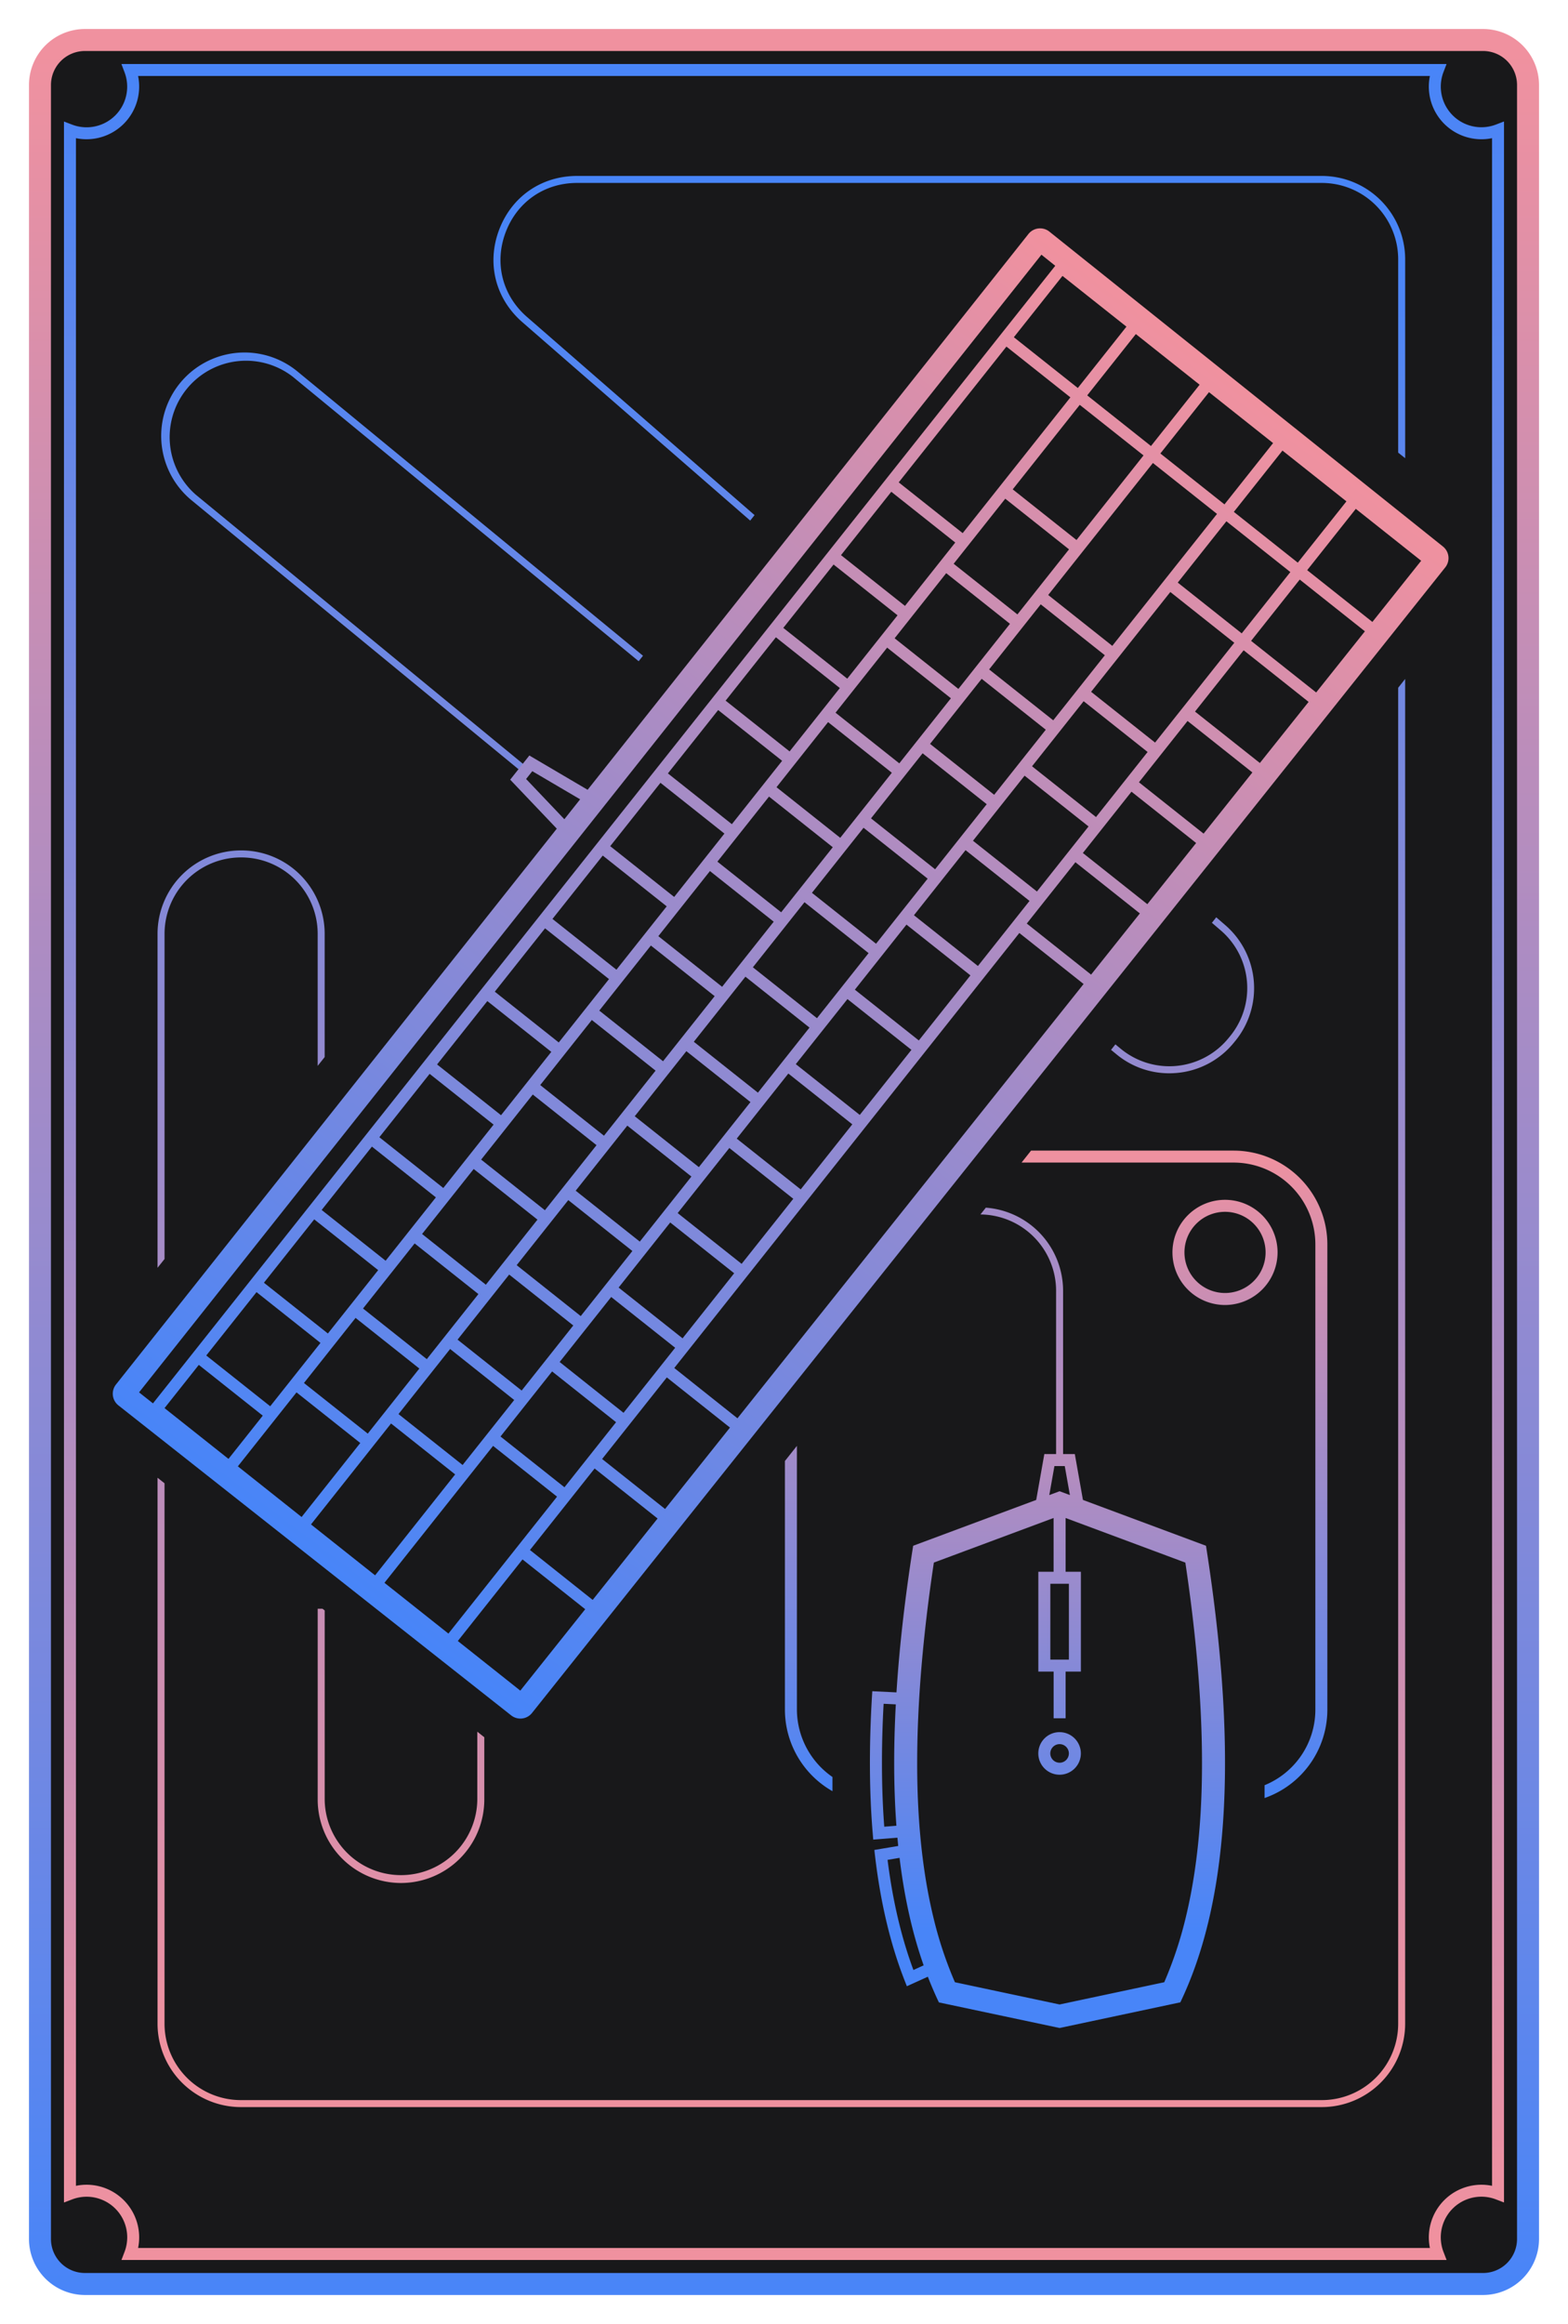 <svg xmlns="http://www.w3.org/2000/svg" xmlns:xlink="http://www.w3.org/1999/xlink" viewBox="0 0 1569 2324"><defs><style>.cls-1{fill:#18181a;}.cls-2{fill:url(#linear-gradient);}.cls-3{fill:url(#linear-gradient-2);}.cls-4{fill:url(#linear-gradient-3);}.cls-5{fill:url(#linear-gradient-4);}.cls-6{fill:url(#linear-gradient-5);}.cls-7{fill:url(#linear-gradient-6);}</style><linearGradient id="linear-gradient" x1="784.5" y1="29" x2="784.5" y2="2295" gradientUnits="userSpaceOnUse"><stop offset="0.01" stop-color="#f0919f"/><stop offset="1" stop-color="#4885f8"/></linearGradient><linearGradient id="linear-gradient-2" x1="784.5" y1="64" x2="784.5" y2="2260" gradientUnits="userSpaceOnUse"><stop offset="0" stop-color="#4885f8"/><stop offset="0.99" stop-color="#f0919f"/></linearGradient><linearGradient id="linear-gradient-3" x1="781.87" y1="241.65" x2="781.87" y2="2052.13" gradientUnits="userSpaceOnUse"><stop offset="0" stop-color="#4885f8"/><stop offset="1" stop-color="#f0919f"/></linearGradient><linearGradient id="linear-gradient-4" x1="1056.82" y1="1798.08" x2="1056.82" y2="1150.62" xlink:href="#linear-gradient-3"/><linearGradient id="linear-gradient-5" x1="311.8" y1="1556.81" x2="1212.03" y2="363.9" xlink:href="#linear-gradient-3"/><linearGradient id="linear-gradient-6" x1="1048.16" y1="2028.03" x2="1048.16" y2="1206.29" gradientUnits="userSpaceOnUse"><stop offset="0.12" stop-color="#4885f8"/><stop offset="0.99" stop-color="#f0919f"/></linearGradient></defs><g id="Layer_4" data-name="Layer 4"><rect class="cls-1" x="40.3" y="41.71" width="1488.4" height="2240.59" rx="43.34"/></g><g id="final"><path class="cls-2" d="M1484,2295H85a56.06,56.06,0,0,1-56-56V85A56.06,56.06,0,0,1,85,29H1484a56.06,56.06,0,0,1,56,56V2239A56.06,56.06,0,0,1,1484,2295ZM85,51A34,34,0,0,0,51,85V2239a34,34,0,0,0,34,34H1484a34,34,0,0,0,34-34V85a34,34,0,0,0-34-34Z"/><path class="cls-3" d="M1447.52,2260h-1326l3.11-8.14a40.63,40.63,0,0,0-52.45-52.45L64,2202.52v-2081l8.14,3.11a40.63,40.63,0,0,0,52.45-52.45L121.48,64h1326l-3.11,8.14a40.65,40.65,0,0,0,52.45,52.45l8.14-3.11v2081l-8.14-3.11a40.63,40.63,0,0,0-52.45,52.45ZM138.18,2248H1430.82a52.65,52.65,0,0,1,62.18-62.18V138.18A52.65,52.65,0,0,1,1430.82,76H138.18A52.69,52.69,0,0,1,76,138.18V2185.82A52.65,52.65,0,0,1,138.18,2248Z"/><path class="cls-4" d="M981.07,1214.46l5.38-6.78a83.45,83.45,0,0,1,77.32,83.11v169.28h-7V1290.79A76.43,76.43,0,0,0,981.07,1214.46ZM522.68,322.17l228,198.43,4.36-5.49L527.27,316.89c-24.63-21.45-32.83-53.77-21.38-84.36s38.85-49.59,71.51-49.59h745.32a76.44,76.44,0,0,1,76.35,76.35V452.64l7,5.55V259.29a83.44,83.44,0,0,0-83.35-83.35H577.4c-35.66,0-65.57,20.75-78.07,54.14S495.78,298.76,522.68,322.17Zm699,608.36a76,76,0,0,1,8.85,106.08l-1.47,1.78a76.36,76.36,0,0,1-107.47,10.49l-5.49-4.51-4.35,5.48,5.4,4.44a82.71,82.71,0,0,0,52.78,19q4.11,0,8.25-.4a82.79,82.79,0,0,0,56.29-30l1.46-1.78a83.35,83.35,0,0,0-9.66-115.81l-9.24-8-4.36,5.49ZM191.73,500.32,523.41,773l4.45-5.4L196.18,494.91a76.4,76.4,0,0,1,97-118L639.06,661.23l4.35-5.48L297.67,371.48A83.4,83.4,0,0,0,191.73,500.32ZM1399.07,687.76v1336a76.44,76.44,0,0,1-76.35,76.35H241a76.44,76.44,0,0,1-76.36-76.35V1483.3l-7-5.55v546A83.45,83.45,0,0,0,241,2107.09h1081.7a83.44,83.44,0,0,0,83.35-83.35V678.94ZM164.66,1259V933.78A76.44,76.44,0,0,1,241,857.43h.53a76.44,76.44,0,0,1,76.35,76.35v132.11l7-8.82V933.78a83.44,83.44,0,0,0-83.35-83.35H241a83.45,83.45,0,0,0-83.36,83.35v334Zm236.6,624a83.44,83.44,0,0,0,83.35-83.35v-62.38l-7-5.56v67.94a76.36,76.36,0,0,1-152.71,0V1610.47l-2.17-1.72H317.9V1799.6A83.45,83.45,0,0,0,401.26,1883Z"/><path class="cls-5" d="M833,1777v14.19a93.82,93.82,0,0,1-47.58-81.63V1461l12-15.12v263.72A82.33,82.33,0,0,0,833,1777ZM1225.8,1305a52.59,52.59,0,1,1,52.58-52.59A52.65,52.65,0,0,1,1225.8,1305Zm0-12a40.59,40.59,0,1,0-40.59-40.59A40.64,40.64,0,0,0,1225.8,1293Zm8.64-142.42h-202.7l-9.53,12h212.23a81.85,81.85,0,0,1,81.76,81.76v465.17a81.62,81.62,0,0,1-50.81,75.7v12.83a93.61,93.61,0,0,0,62.81-88.53V1244.38A93.87,93.87,0,0,0,1234.44,1150.62Z"/><path class="cls-6" d="M1443.8,546.46,1050,231.58a14.88,14.88,0,0,0-20.89,2.4L588,789.79l-58.31-34.28-19.17,24.16,46.63,49L116.07,1384.48a14.87,14.87,0,0,0,2.4,20.89l393,310a14.87,14.87,0,0,0,20.89-2.41L1446.21,567.34A14.86,14.86,0,0,0,1443.8,546.46Zm-288,196.12-64-50.77L1171.07,592l64,50.78Zm-59.1,74.47-64-50.77,51.64-65.07,64,50.77Zm-59.1,74.47-64-50.77,51.64-65.07,64,50.77ZM978.53,966l-64-50.77,51.64-65.07,64,50.77ZM623.92,1412.8,560,1362,611.59,1297l64,50.77Zm-59.1,74.47-64-50.77,51.64-65.07,64,50.77ZM448.7,1633.58l-64-50.77L493.39,1445.9l64,50.77Zm-152-241.2L360.5,1443l-58.71,74L238,1466.35Zm59.1-74.47,63.81,50.64L368,1433.62,304.15,1383Zm59.1-74.47,63.81,50.64-51.64,65.07-63.81-50.64ZM474,1169l63.8,50.64-51.64,65.07L422.36,1234Zm59.1-74.47,63.8,50.64-51.64,65.07-63.8-50.64ZM592.2,1020l63.8,50.64-51.64,65.07-63.8-50.64Zm59.1-74.47,63.81,50.64-51.64,65.07-63.81-50.64Zm59.1-74.47,63.81,50.64L722.57,986.8l-63.81-50.64Zm59.1-74.47,63.81,50.64-51.64,65.07-63.81-50.64Zm59.1-74.47,63.81,50.64-51.64,65.07L777,787.22Zm59.11-74.47,63.8,50.64-51.64,65.07-63.8-50.64Zm59.1-74.47,63.8,50.64L959,688.92l-63.8-50.64Zm59.1-74.47,63.8,50.64-51.64,65.07-63.8-50.64ZM1113,645.85,1048.87,595l104.78-132,64.14,50.91Zm-59.1,74.47-64.14-50.9,51.64-65.07,64.14,50.9Zm-59.1,74.47-64.14-50.9,51.64-65.07,64.14,50.9Zm-59.1,74.47-64.14-50.9,51.64-65.07,64.14,50.9Zm-59.1,74.47-64.14-50.9,51.64-65.07,64.14,50.9ZM817.5,1018.2l-64.14-50.9L805,902.23l64.14,50.9Zm-59.1,74.47-64.14-50.9L745.9,976.7,810,1027.6Zm-59.1,74.47-64.14-50.9,51.64-65.07,64.14,50.9Zm-59.1,74.47-64.14-50.91,51.64-65.06,64.14,50.9Zm-59.1,74.47L517,1265.17l51.64-65.06,64.14,50.9ZM522,1390.55l-64.14-50.91,51.64-65.07,64.14,50.91ZM462.9,1465l-64.14-50.91L450.4,1349,514.54,1400Zm-71.6-41.51,64.14,50.91-80.11,100.93-64.14-50.9Zm769.81-970,48.65-61.31,64.14,50.91-48.65,61.3Zm-9.4-7.46-63.81-50.64,48.66-61.31,63.8,50.64Zm-7.46,9.4L1077.18,540l-63.81-50.64,67.07-84.51ZM683,1338.33l-64-50.77,51.64-65.07,64,50.77Zm59.1-74.47-64-50.77L729.79,1148l64,50.78Zm59.11-74.46-64-50.78,51.64-65.07,64,50.78Zm59.1-74.47-64-50.78L848,999.08l64,50.78Zm59.1-74.47-64-50.78,51.64-65.06,64,50.77Zm259.1-457.86,48.66-61.31,64,50.78-48.66,61.31Zm56.12-70.71,48.65-61.3,64,50.77-48.66,61.31ZM1127.16,326.66,1078.5,388l-64-50.77,48.66-61.31ZM1007.07,346.6l64,50.77L963.29,533.14l-64-50.77ZM891.86,491.77l64,50.77L905.55,605.9l-64-50.77Zm-57.75,72.76,64,50.77L847.8,678.66l-64-50.77Zm-57.74,72.76,64,50.77-50.28,63.36-64-50.77Zm-57.75,72.76,64,50.77-50.29,63.36-64-50.77Zm-57.74,72.76,64,50.77-50.28,63.36-64-50.77Zm-57.75,72.76,64,50.77L616.82,969.7l-64-50.77Zm-57.74,72.76,64,50.77-50.28,63.36-64-50.77Zm-57.75,72.76,64,50.77-50.29,63.36-64-50.77Zm-57.74,72.76,64,50.77L443.59,1188l-64-50.77Zm-57.75,72.76,64,50.77-50.29,63.36-64-50.77Zm-57.74,72.76,64,50.77L328.1,1333.5l-64-50.77Zm-57.74,72.76,64,50.77-50.29,63.36-64-50.77Zm-57.75,72.76,64,50.77-34.3,43.23-64-50.77ZM458.1,1641l64.74-81.57,62.74,49.79-64.94,81.41Zm72.2-91L595,1468.5l63,50-64.94,81.41Zm72.2-91,64.74-81.58,63.2,50.16-64.94,81.41Zm72.2-91,345.27-435,64.32,51L737.93,1418.3Zm352.73-444.45,48.66-61.31,64.5,51.19-48.81,61.19ZM1083.55,853l48.66-61.31L1196.89,843l-48.82,61.18Zm56.12-70.71,48.65-61.31,64.86,51.48-48.81,61.19Zm56.11-70.71,48.66-61.3,65,51.61L1260.67,763Zm56.12-70.71,48.66-61.3,65.21,51.75L1317,692.47Zm56.12-70.7,48.65-61.31,65.4,51.9-48.81,61.18ZM526.44,779l6.2-7.81,47.86,28.13-15.79,19.9Zm515.64-524.29,13.84,11.07L153.07,1403.37l-13.92-11Z"/><path class="cls-7" d="M1206.76,1545.77l-123.13-45.84-8.13-45.86H1045l-8.13,45.86-123.13,45.84c-8.39,53.35-13.86,102.06-16.69,146.62l-24.2-1.17-.36,5.92c-2.93,49.35-2.66,95.28.81,136.52l.5,5.95L898,1837.7c.26,2.77.52,5.53.8,8.26l-23.89,4,.66,5.68c5.39,46.45,15.34,88.41,29.56,124.71l2.31,5.89,21-9.52q5.19,13.39,11.07,25.69L1060.27,2028l120.83-25.67C1226.25,1908,1241.46,1766.36,1206.76,1545.77Zm-151.66-79.7h10.34l5.14,29-10.31-3.83-10.31,3.83ZM1051,1659.62v-75.83h18.58v75.83ZM884.82,1826.7c-2.84-37.46-3.06-78.75-.64-122.92l12.2.59c-2.4,44.58-2.1,84.87.6,121.37ZM914,1970c-12.09-32.46-20.78-69.46-25.87-110.14l12-2c4.93,40.75,13.12,76.33,24.11,107.5Zm286.92-150.17c-2.4,35.1-7.19,67.74-14.25,97a394.39,394.39,0,0,1-21.68,65.41l-104.73,22.24-104.73-22.24a393.77,393.77,0,0,1-21.68-65.41c-7.06-29.26-11.85-61.9-14.25-97-4.93-72.25.06-158.73,14.85-257.24l119.81-44.6v53.78H1039v99.83h15.29v46.7h12v-46.7h15.29v-99.83h-15.29V1518l119.81,44.6C1200.87,1661.12,1205.86,1747.6,1200.93,1819.85Zm-140.66-87.69a21.29,21.29,0,1,0,21.29,21.29A21.31,21.31,0,0,0,1060.27,1732.16Zm0,30.58a9.29,9.29,0,1,1,9.29-9.29A9.3,9.3,0,0,1,1060.27,1762.74Z"/></g></svg>